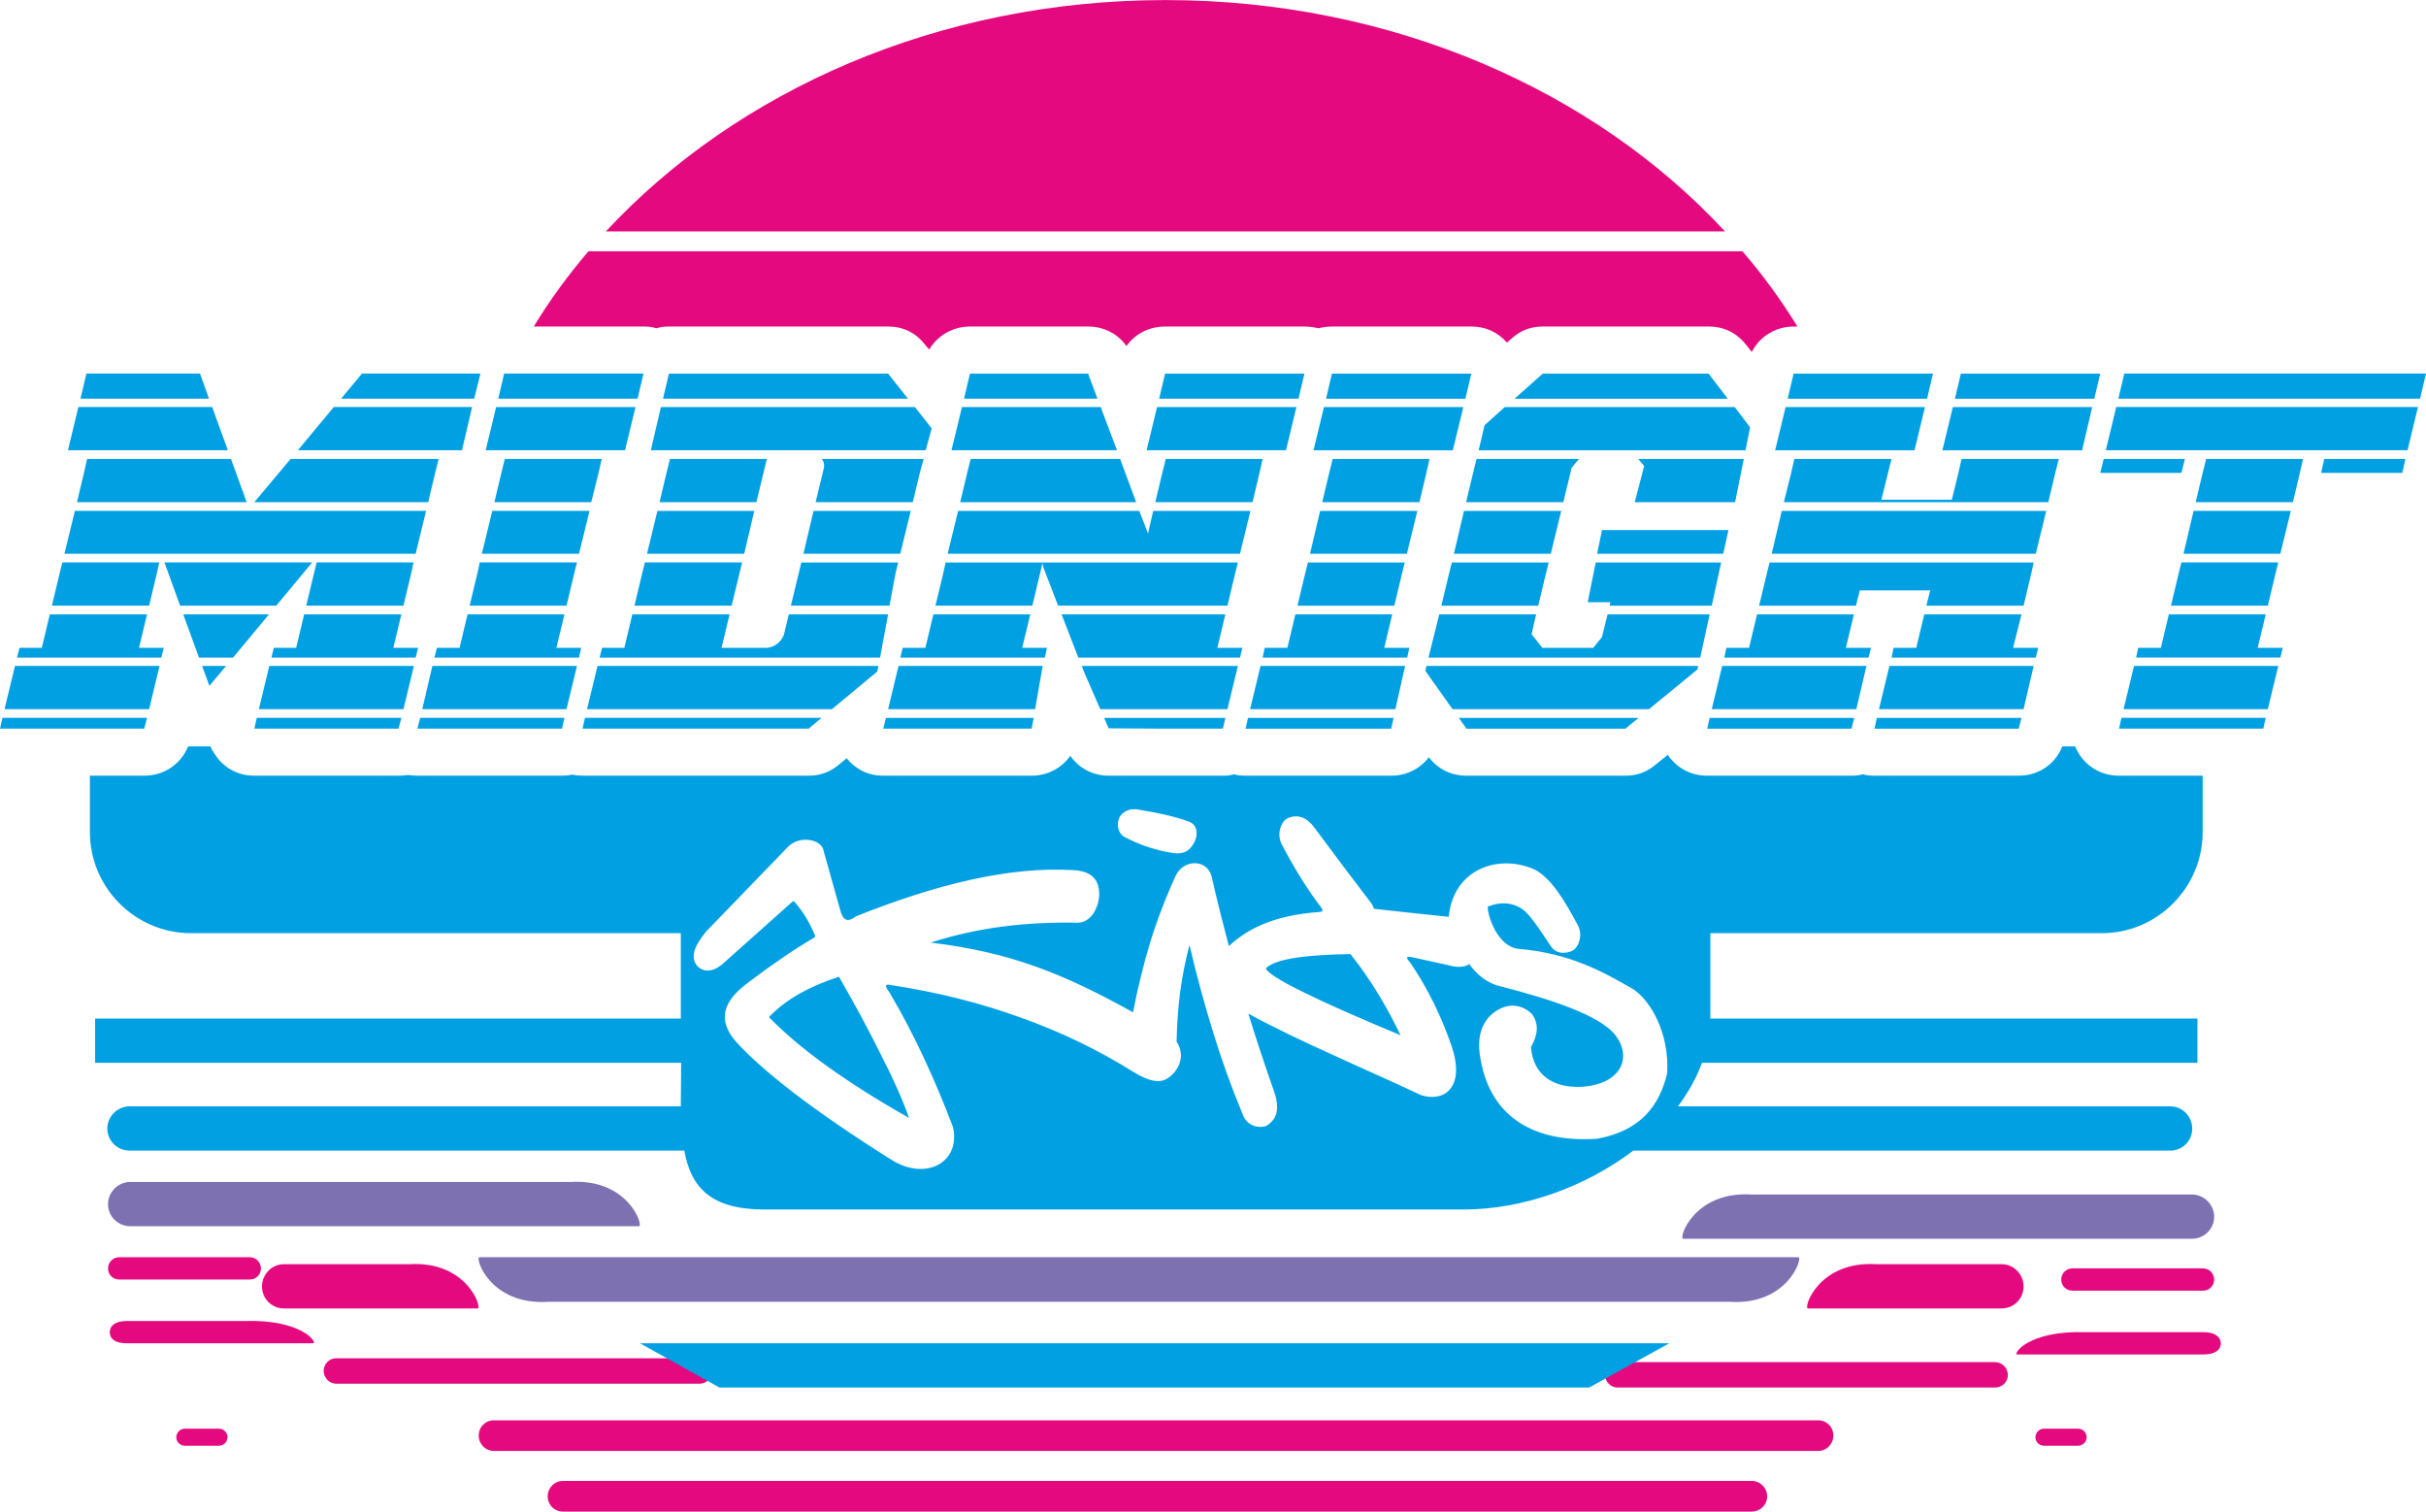 <?xml version="1.0" encoding="UTF-8"?>
<!DOCTYPE svg PUBLIC "-//W3C//DTD SVG 1.1//EN" "http://www.w3.org/Graphics/SVG/1.1/DTD/svg11.dtd">
<!-- Creator: CorelDRAW X7 -->
<svg xmlns="http://www.w3.org/2000/svg" xml:space="preserve" width="156.414mm" height="97.454mm" version="1.1" style="shape-rendering:geometricPrecision; text-rendering:geometricPrecision; image-rendering:optimizeQuality; fill-rule:evenodd; clip-rule:evenodd"
viewBox="0 0 6963 4338"
 xmlns:xlink="http://www.w3.org/1999/xlink">
 <defs>
  <style type="text/css">
   <![CDATA[
    .fil2 {fill:#E5097F}
    .fil1 {fill:#7E71B1}
    .fil0 {fill:#00A0E3}
   ]]>
  </style>
 </defs>
 <g id="Слой_x0020_1">
  <g id="_2494520751280">
   <path class="fil0" d="M6322 2226l0 162c0,159 -130,290 -289,290l-1124 0 0 241c0,1 -1,2 -1,4l1399 0 0 127 -1422 0c-16,44 -40,86 -69,125l1413 0c35,0 63,29 63,64l0 0c0,35 -28,63 -63,63l-1541 0c-136,103 -315,169 -487,169 -993,0 314,0 -1213,0l-746 0 -48 0c-156,0 -211,-65 -230,-169l-1592 0c-35,0 -64,-28 -64,-63l0 0c0,-35 29,-64 64,-64l1582 0c0,-39 1,-81 1,-125l-1682 0 0 -127 1681 0 0 -245 -1406 0c-160,0 -290,-131 -290,-290l0 -106 0 -56 156 0c57,0 105,-33 126,-84l64 0c5,12 12,22 20,33 26,33 63,51 106,51l414 0c10,0 18,-1 27,-2 9,1 18,2 27,2l415 0c10,0 20,-1 29,-3 10,2 20,3 30,3l649 0c32,0 61,-10 86,-31l23 -19c27,33 63,50 105,50l426 0c46,0 86,-22 111,-57 25,36 65,57 110,57l157 0 171 0c11,0 22,-1 32,-4 10,3 21,4 33,4l418 0c44,0 83,-20 108,-53 26,34 64,53 108,53l456 0c33,0 61,-10 86,-31l36 -29c2,3 4,6 6,9 27,33 64,51 107,51l414 0c11,0 22,-1 33,-4 10,3 21,4 33,4l414 0c57,0 105,-33 125,-84l37 0c5,12 11,22 19,33 27,33 64,51 107,51l240 0zm-4295 447c77,-80 155,-160 232,-240 32,-36 91,-26 103,2 17,62 35,124 52,185 8,23 22,26 42,10 227,-91 439,-144 624,-133 66,3 74,41 75,67 1,25 -15,83 -62,84 -141,-3 -282,12 -422,57 233,28 384,91 581,200 13,-67 29,-134 49,-200 20,-65 45,-130 74,-193 24,-49 95,-47 104,10 15,65 31,129 48,193 52,-48 125,-88 261,-98 9,-1 9,-3 6,-10 -42,-55 -79,-115 -112,-178 -22,-36 -3,-72 12,-80 16,-8 49,-16 80,28 54,73 109,146 164,218 2,5 4,9 6,13 72,8 143,16 214,23 13,-136 141,-182 246,-136 47,24 86,87 126,163 13,29 0,58 -13,68 -13,9 -46,16 -64,-8 -31,-45 -63,-99 -90,-113 -30,-17 -61,-16 -93,-3 0,31 31,116 89,121 150,13 244,67 329,116 48,32 104,123 97,242 -23,93 -76,164 -201,187 -178,12 -304,-60 -334,-225 -10,-49 -5,-91 23,-124 39,-40 87,-44 123,-10 22,29 18,61 -2,96 7,81 64,117 144,114 117,-7 148,-86 97,-150 -45,-55 -177,-100 -338,-141 -34,-11 -60,-33 -82,-64 0,2 1,3 1,4 -16,8 -35,9 -58,2 -37,-8 -74,-16 -110,-24 -17,-3 -7,9 0,17 50,74 90,155 120,244 37,117 -25,156 -89,136 -82,-39 -168,-76 -252,-115 -84,-38 -167,-77 -244,-119 23,75 48,150 74,224 22,63 -4,85 -19,96 -15,10 -59,8 -72,-33 -31,-74 -59,-152 -84,-233 -25,-81 -48,-165 -68,-251 -12,45 -21,91 -27,137 -6,46 -9,93 -10,140 31,49 -3,91 -25,105 -23,16 -56,9 -101,-19 -99,-62 -207,-114 -322,-155 -116,-42 -240,-73 -371,-93 -19,-5 -19,3 -5,21 37,63 70,126 100,191 30,64 57,129 82,195 23,98 -71,154 -169,99 -117,-73 -212,-139 -287,-196 -75,-58 -130,-107 -166,-147 -56,-63 -36,-117 30,-167 67,-51 132,-96 195,-133 2,-2 2,-3 0,-8 -13,-31 -30,-62 -56,-92 -3,-3 -4,-5 -7,-3 -65,58 -130,116 -195,174 -26,25 -55,33 -77,13 -23,-24 -12,-58 24,-101zm1244 -349c49,8 98,18 142,34 29,12 23,44 15,59 -8,14 -21,37 -61,31 -53,-8 -100,-25 -143,-48 -21,-17 -17,-44 -10,-56 8,-13 27,-27 57,-20zm-863 479c46,80 87,156 121,225 35,68 62,129 80,180 -91,-51 -169,-101 -236,-149 -67,-48 -122,-95 -166,-140 49,-52 118,-89 201,-116zm1225 -24c9,24 137,88 387,192 -38,-78 -82,-155 -144,-233 -121,2 -214,12 -243,41z"/>
   <path class="fil1" d="M374 3392l1264 0c166,-10 210,127 196,127l-1460 0c-35,0 -64,-28 -64,-63l0 0c0,-35 29,-64 64,-64z"/>
   <path class="fil1" d="M6291 3428l-1264 0c-166,-10 -210,127 -196,127l1460 0c35,0 64,-28 64,-63l0 0c0,-35 -29,-64 -64,-64z"/>
   <path class="fil1" d="M2837 3736l-584 0 -681 0c-166,10 -210,-128 -196,-128l877 0 584 0 864 0 362 0 1099 0c13,0 -30,138 -196,128l-903 0 -362 0 -864 0z"/>
   <path class="fil2" d="M342 3608l375 0c18,0 32,15 32,32l0 0c0,18 -14,32 -32,32l-375 0c-18,0 -32,-14 -32,-32l0 0c0,-17 14,-32 32,-32z"/>
   <path class="fil2" d="M5948 3640l375 0c18,0 32,15 32,32l0 0c0,18 -14,32 -32,32l-375 0c-18,0 -32,-14 -32,-32l0 0c0,-17 14,-32 32,-32z"/>
   <path class="fil2" d="M815 3628l360 0c166,-10 210,127 196,127l-556 0c-35,0 -63,-28 -63,-63l0 0c0,-35 28,-64 63,-64z"/>
   <path class="fil2" d="M965 3898l1043 0c20,0 36,16 36,36l0 0c0,20 -16,37 -36,37l-1043 0c-20,0 -36,-17 -36,-37l0 0c0,-20 16,-36 36,-36z"/>
   <path class="fil2" d="M4643 3909l1083 0c20,0 37,17 37,37l0 0c0,20 -17,36 -37,36l-1083 0c-20,0 -36,-16 -36,-36l0 0c0,-20 16,-37 36,-37z"/>
   <path class="fil2" d="M364 3791l339 0c166,-5 209,64 196,64l-535 0c-35,0 -49,-14 -49,-32l0 0c0,-17 14,-32 49,-32z"/>
   <path class="fil2" d="M6324 3823l-339 0c-165,-5 -209,64 -195,64l534 0c35,0 50,-14 50,-32l0 0c0,-17 -15,-32 -50,-32z"/>
   <path class="fil2" d="M531 4100l97 0c14,0 25,11 25,25l0 0c0,13 -11,24 -25,24l-97 0c-14,0 -25,-11 -25,-24l0 0c0,-14 11,-25 25,-25z"/>
   <path class="fil2" d="M5867 4100l97 0c14,0 25,11 25,25l0 0c0,13 -11,24 -25,24l-97 0c-14,0 -25,-11 -25,-24l0 0c0,-14 11,-25 25,-25z"/>
   <path class="fil2" d="M1418 4076l3800 0c25,0 44,19 44,44l0 0c0,24 -19,44 -44,44l-3800 0c-25,0 -44,-20 -44,-44l0 0c0,-25 19,-44 44,-44z"/>
   <path class="fil2" d="M1616 4250l3412 0c24,0 44,20 44,44l0 0c0,25 -20,44 -44,44l-3412 0c-25,0 -44,-19 -44,-44l0 0c0,-24 19,-44 44,-44z"/>
   <polygon class="fil0" points="1837,3855 4791,3855 4561,3982 2065,3982 "/>
   <path class="fil2" d="M5745 3628l-360 0c-166,-10 -210,127 -196,127l556 0c35,0 63,-28 63,-63l0 0c0,-35 -28,-64 -63,-64z"/>
   <path class="fil2" d="M5159 937c-47,-76 -99,-148 -158,-216l-3312 0c-58,68 -111,140 -157,216l315 0c13,0 25,1 37,5 12,-4 24,-5 36,-5l629 0c42,0 79,17 105,51l13 15c24,-40 67,-66 117,-66l339 0c45,0 86,21 110,56 25,-35 65,-56 111,-56l400 0c14,0 27,2 40,5 12,-3 25,-5 39,-5l400 0c41,0 76,16 102,46l14 -12c25,-23 55,-34 89,-34l476 0c44,0 81,18 108,53l16 20c22,-44 68,-73 120,-73l11 0zm-208 -273c-374,-404 -955,-664 -1606,-664 -651,0 -1231,260 -1606,664l3212 0z"/>
   <path class="fil0" d="M6552 1859l-7 28 -414 0 6 -28 65 0 23 -96 278 0 -23 96 72 0zm-13 52l-30 124 -414 0 30 -124 414 0zm-36 149l-7 31 -414 0 7 -31 414 0zm-272 -322l23 -96 7 -28 278 0 -7 28 -23 96 -278 0zm36 -149l29 -123 279 0 -30 123 -278 0zm35 -148l20 -84 10 -40 278 0 -9 40 -20 84 -279 0zm-31 -124l-10 40 -233 0 10 -40 233 0zm-227 -25l30 -124 866 0 -30 124 -866 0zm36 -148l17 -72 116 0 117 0 61 0 278 0 61 0 104 0 129 0 -17 72 -866 0zm824 173l-9 40 -233 0 9 -40 233 0zm-5704 542l-7 28 -414 0 7 -28 64 0 23 -96 279 0 -23 96 71 0zm-12 52l-30 124 -415 0 30 -124 415 0zm-36 149l-8 31 -414 0 7 -31 415 0zm-273 -322l23 -96 7 -28 278 0 -6 28 -23 96 -279 0zm17 -124l-103 124 -276 0 -45 -124 424 0zm-124 149l-103 124 -98 0 -45 -124 246 0zm-123 148l-48 57 -21 -57 69 0zm-192 -297l-6 28 -23 96 -279 0 23 -96 7 -28 278 0zm-35 149l-23 96 71 0 -7 28 -414 0 7 -28 64 0 23 -96 279 0zm36 148l-30 124 -415 0 30 -124 415 0zm-36 149l-8 31 -414 0 7 -31 415 0zm-237 -471l30 -123 1008 0 -30 123 -1008 0zm36 -148l20 -84 9 -40 413 0 45 124 -487 0zm-26 -149l30 -124 384 0 45 124 -459 0zm36 -148l17 -72 61 0 265 0 26 72 -369 0zm499 297l104 -124 425 0 -10 40 -20 84 -499 0zm125 -149l103 -124 397 0 -29 124 -471 0zm124 -148l60 -72 279 0 61 0 -18 72 -382 0zm689 715l-6 28 -415 0 7 -28 65 0 23 -96 278 0 -23 96 71 0zm-12 52l-30 124 -414 0 29 -124 415 0zm-36 149l-7 31 -415 0 8 -31 414 0zm-272 -322l23 -96 6 -28 279 0 -7 28 -23 96 -278 0zm35 -149l30 -123 279 0 -30 123 -279 0zm36 -148l20 -84 10 -40 278 0 -9 40 -21 84 -278 0zm-25 -149l30 -124 400 0 -30 124 -400 0zm36 -148l17 -72 61 0 278 0 61 0 -17 72 -400 0zm657 947l-16 0 -399 0 7 -31 679 0 -37 31 -201 0 -33 0zm-402 -56l30 -124 806 0 -3 16 -130 108 -703 0zm36 -148l7 -28 64 0 23 -96 279 0 -13 54 -10 42 43 0 85 0c23,0 47,-19 52,-42l13 -54 285 0 -23 124 -805 0zm100 -149l23 -96 7 -28 279 0 -30 124 -279 0zm36 -149l30 -123 278 0 -29 123 -279 0zm36 -148l20 -84 10 -40 278 0 -30 124 -278 0zm-25 -149l29 -124 729 0 48 61 -17 63 -789 0zm35 -148l17 -72 61 0 279 0 61 0 48 0 61 0 119 0 57 72 -703 0zm748 173l-11 40 -20 84 -279 0 23 -95c3,-11 1,-21 -5,-29l292 0zm-37 149l-30 123 -278 0 29 -123 279 0zm-36 148l-7 28 -18 96 -283 0 30 -124 278 0zm988 245l-7 28 -464 0 -48 -124 470 0 -23 96 72 0zm-13 52l-30 124 -365 0 -45 -103 -8 -21 448 0zm-36 149l-7 31 -170 0 -158 -1 -13 -30 348 0zm-480 -322l-42 -109 -3 -13 -6 26 -23 96 -278 0 23 -96 6 -28 839 0 -7 28 -23 96 -486 0zm-80 25l-23 96 71 0 -6 28 -415 0 7 -28 65 0 23 -96 278 0zm36 148l-1 4 -21 120 -422 0 30 -124 414 0zm-26 149l-6 31 -108 0 -318 0 8 -31 424 0zm-247 -471l30 -123 520 0 25 65 15 -65 279 0 -30 123 -839 0zm36 -148l20 -84 10 -40 429 0 46 124 -505 0zm-25 -149l30 -124 399 0 0 2 46 122 -475 0zm36 -148l17 -72 61 0 278 0 27 72 -383 0zm549 297l20 -84 10 -40 278 0 -9 40 -20 84 -279 0zm-25 -149l30 -124 400 0 -30 124 -400 0zm36 -148l17 -72 61 0 278 0 61 0 -17 72 -400 0zm718 715l-6 28 -415 0 6 -28 65 0 23 -96 278 0 -23 96 72 0zm-12 52l-28 124 -417 0 30 -124 415 0zm-33 149l-7 31 -284 0 -134 0 7 -31 418 0zm-276 -322l23 -96 7 -28 278 0 -7 28 -23 96 -278 0zm36 -149l29 -123 279 0 -30 123 -278 0zm35 -148l20 -84 10 -40 278 0 -9 40 -20 84 -279 0zm-25 -149l30 -124 400 0 -30 124 -400 0zm36 -148l17 -72 61 0 278 0 61 0 -17 72 -400 0zm596 947l-55 0 -138 0 -22 -31 516 0 -38 31 -263 0zm-233 -56l-78 -110 3 -14 780 0 -2 10 -139 114 -564 0zm-69 -148l31 -124 278 0 -13 57 31 39 31 0 115 0 25 -31 16 -65 293 0 -27 124 -780 0zm37 -149l23 -96 7 -28 278 0 -7 28 -23 96 -278 0zm36 -149l29 -123 279 0 -30 123 -278 0zm35 -148l20 -84 10 -40 294 0 -21 25 -24 99 -279 0zm36 -149l17 -72 58 -52 660 0 44 58 -13 66 -766 0zm103 -148l81 -72 147 0 61 0 268 0 55 72 -612 0zm658 173l-25 124 -288 0 27 -104 -17 -20 303 0zm-385 421l2 -10 -65 0 23 -114 360 0 -27 124 -293 0zm-36 -149l14 -68 363 0 -15 68 -362 0zm1266 270l-7 28 -414 0 6 -28 65 0 23 -96 279 0 -24 96 72 0zm-13 52l-29 124 -415 0 30 -124 414 0zm-35 149l-8 31 -414 0 7 -31 415 0zm-273 -322l11 -44 -202 0 -11 44 -278 0 23 -96 7 -28 758 0 -6 28 -23 96 -279 0zm-208 25l-23 96 72 0 -7 28 -414 0 6 -28 65 0 23 -96 278 0zm36 148l-29 124 -415 0 30 -124 414 0zm-35 149l-8 31 -414 0 7 -31 415 0zm-237 -471l29 -123 759 0 -30 123 -758 0zm35 -148l21 -84 9 -40 279 0 -10 40 -19 77 202 0 19 -77 9 -40 279 0 -10 40 -20 84 -759 0zm-25 -149l30 -124 400 0 -30 124 -400 0zm36 -148l17 -72 61 0 278 0 61 0 -17 72 -400 0zm444 148l30 -124 400 0 -29 124 -401 0zm36 -148l17 -72 61 0 278 0 61 0 -17 72 -400 0z"/>
  </g>
 </g>
</svg>
